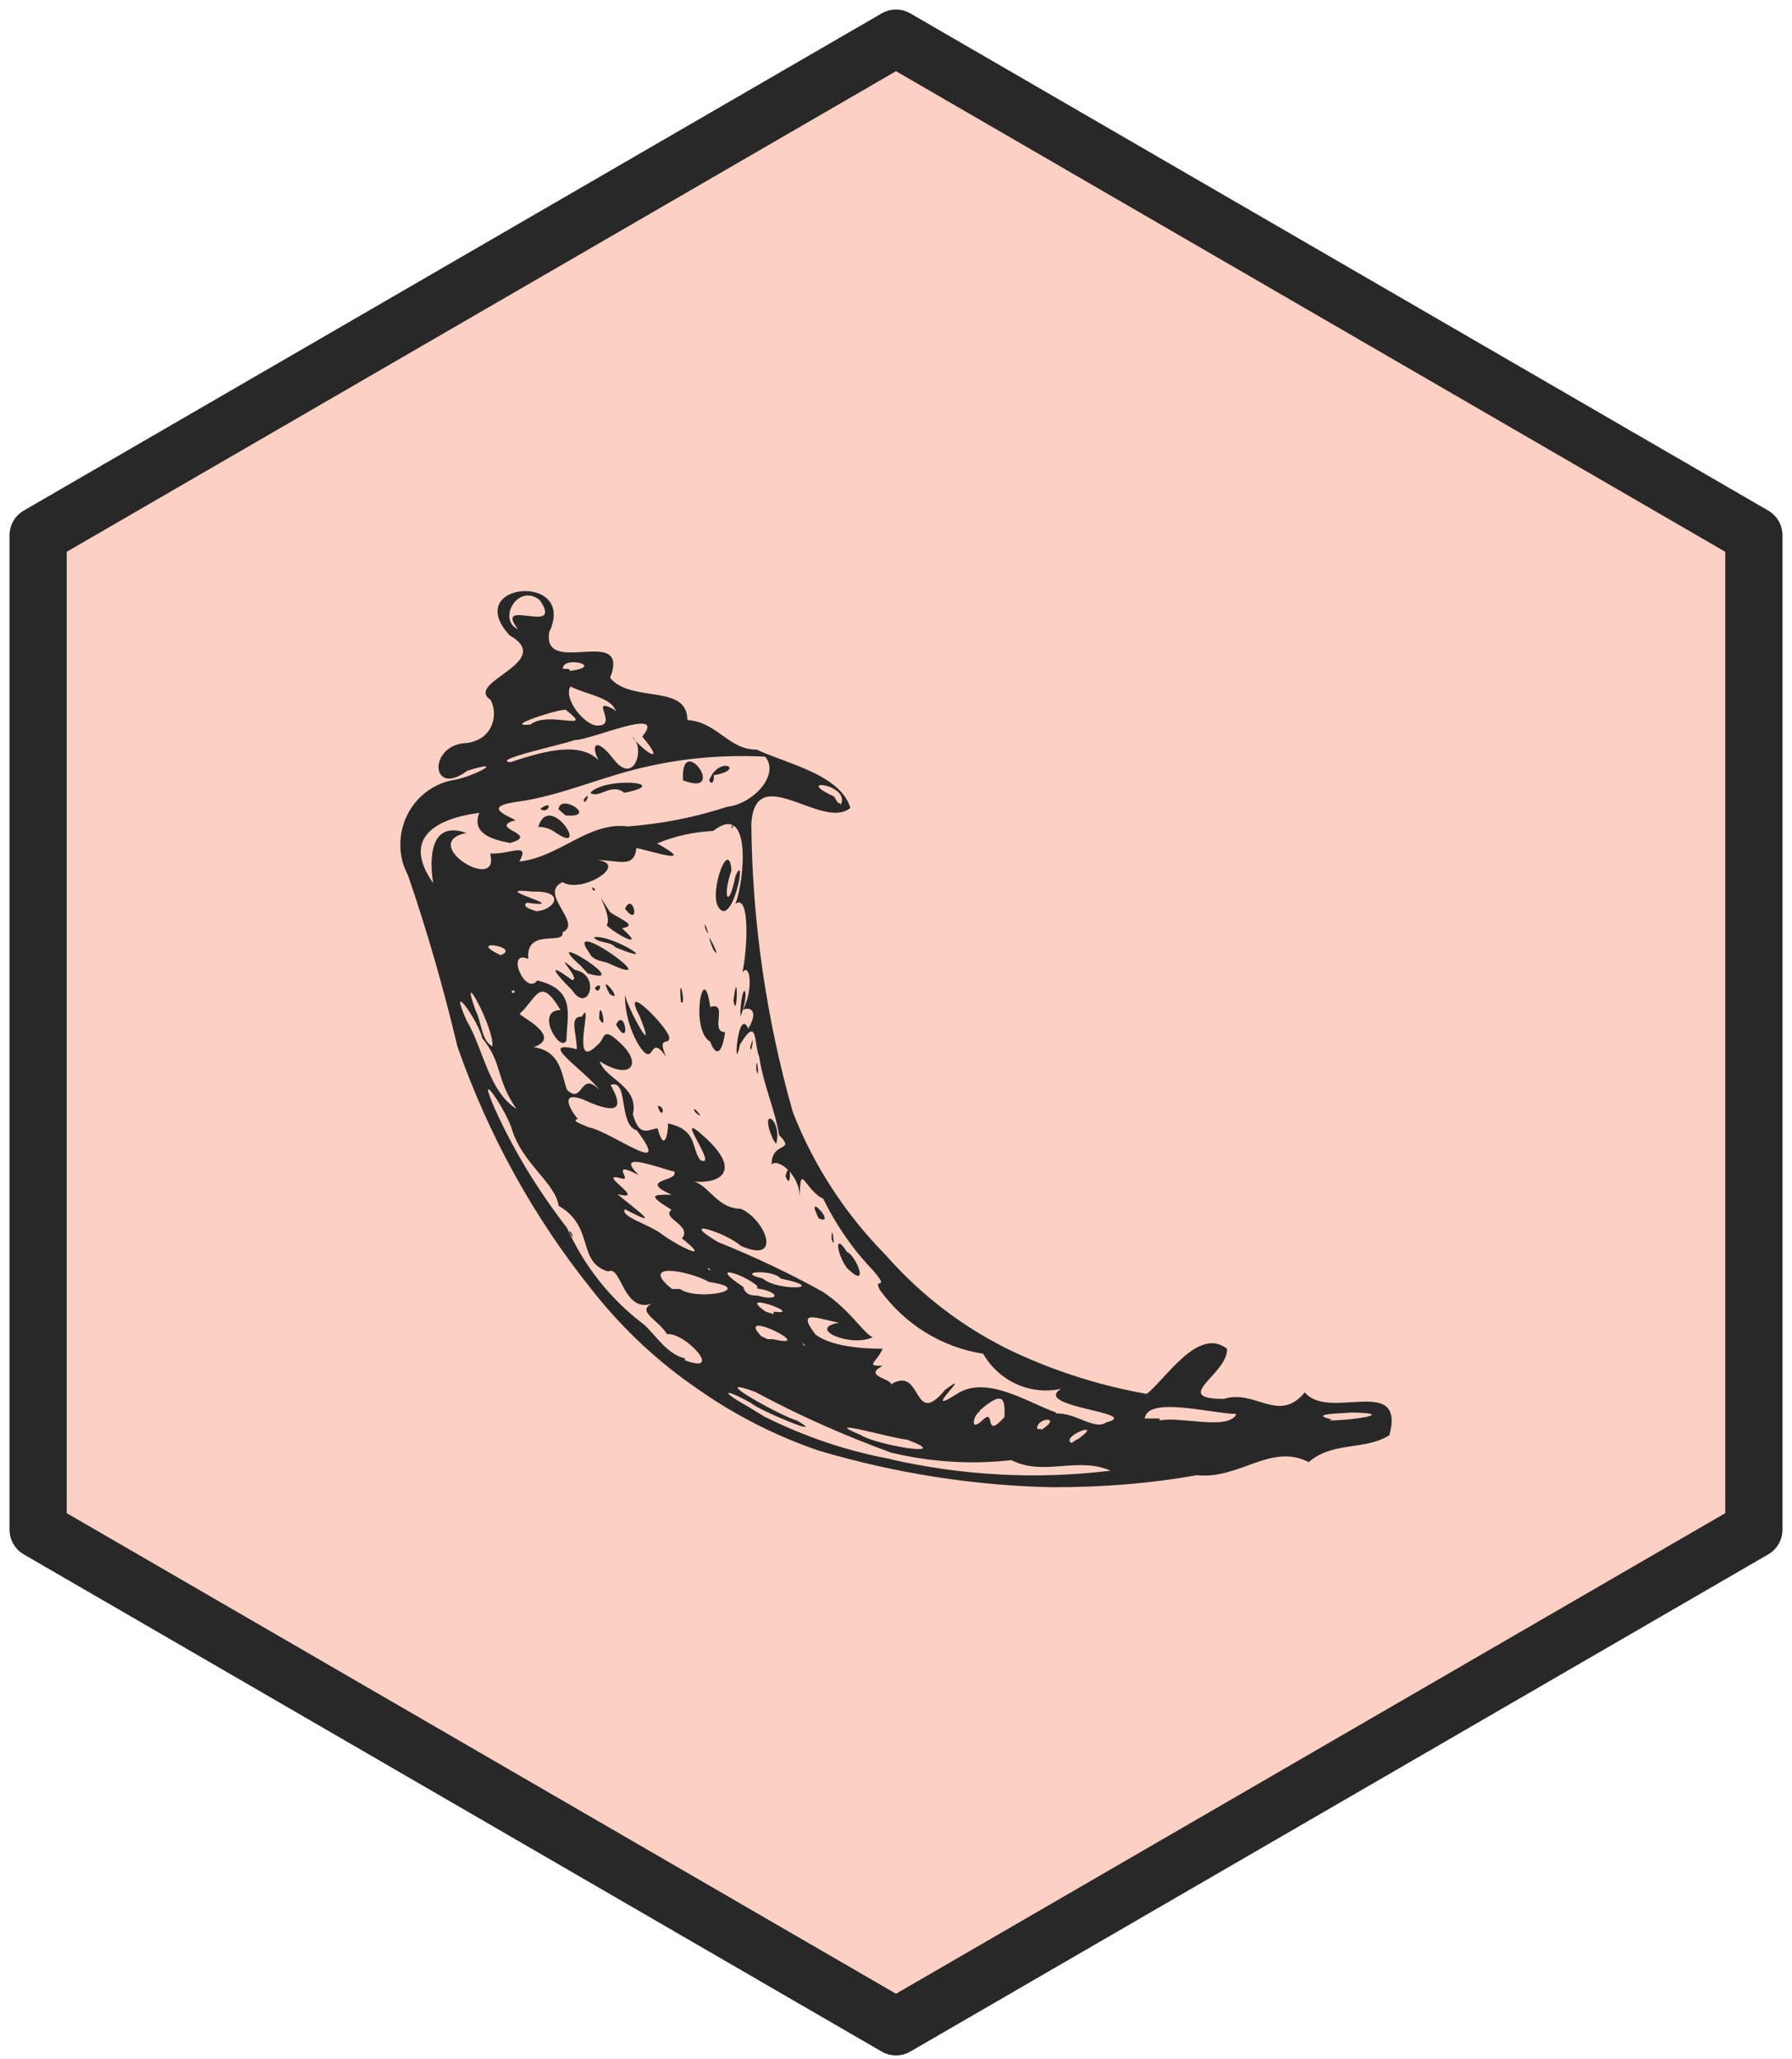 <svg width="94" height="108" viewBox="0 0 94 108" fill="none" xmlns="http://www.w3.org/2000/svg">
<path d="M92 80.224V28.075L47 2L2 28.075V80.224L47 106.299L92 80.224Z" fill="#FCD0C2" stroke="#282828" stroke-width="3" stroke-linejoin="round"/>
<path d="M51.652 71C52.042 71 51.652 71.316 51.652 71ZM42.945 63.895C43.959 64.342 42.139 62.316 42.945 63.895ZM29.871 64.632C30.261 65.316 29.871 64.316 29.871 64.632ZM44.426 65.658C43.725 64.553 43.907 65.816 44.426 66.5C45.674 67.737 44.894 65.816 44.426 65.658Z" fill="#282828"/>
<path d="M68.443 73.026C67.065 74.684 65.844 72.842 64.206 73.368C61.347 73.368 64.44 72.053 64.362 70.737C62.855 69.553 61.139 72.342 60.151 73.105C57.76 72.684 55.421 71.948 53.212 70.921C50.639 69.711 48.351 67.974 46.454 65.816C44.349 63.684 42.685 61.132 41.593 58.342C40.19 53.422 39.462 48.343 39.41 43.237C39.592 39.816 43.153 43.606 44.608 42.369C44.063 40.606 41.256 40.053 39.696 39.316C38.189 39.316 37.643 37.869 36.057 37.764C36.057 35.843 33.12 36.895 32.003 35.553C33.094 32.711 28.442 35.553 28.806 33.159C30.313 30.001 24.179 30.527 26.726 33.316C29.196 34.737 24.309 35.764 25.739 36.711C26.129 37.474 25.843 38.422 25.089 38.79C24.855 38.895 24.621 38.974 24.361 38.974C22.438 39.158 22.62 41.843 24.517 40.422C26.622 39.764 24.881 40.711 23.867 40.895C22.022 41.185 20.774 42.922 21.034 44.79C21.086 45.185 21.216 45.553 21.398 45.895C22.412 48.843 23.27 51.843 23.997 54.895C25.609 59.5 27.974 63.816 31.015 67.605C32.6 69.632 34.498 71.421 36.629 72.868C38.578 74.237 40.71 75.316 42.945 76.079C46.948 77.263 51.08 77.921 55.239 78C57.76 78 60.281 77.816 62.777 77.368C65.038 77.605 66.649 75.658 68.651 76.684C69.898 75.579 71.666 76.079 72.887 75.263C73.719 72.053 69.716 74.553 68.443 73.026ZM63.92 71.079C64.05 70.184 63.348 71.079 63.92 71.079ZM44.089 42.132C43.829 42.132 43.881 41.816 43.673 41.737C41.593 40.764 44.687 41.132 44.089 42.237V42.132ZM61.659 72.105C62.387 71.448 60.749 71.895 61.659 72.105ZM54.355 72.395C54.823 72.026 53.758 72.395 54.355 72.395ZM49.469 69.29C49.469 68.948 49.131 69.29 49.469 69.29ZM48.897 68.842C48.663 68.237 47.961 68.842 48.897 68.842ZM47.806 67.895C47.806 67 46.948 68.105 47.806 67.895ZM32.211 37.211C30.833 36.474 32.496 38.08 31.327 38.053C30.703 38.053 29.533 36.685 29.923 36.001C30.703 36.422 32.081 36.553 32.315 37.316L32.211 37.211ZM29.819 35.08H29.533C29.456 34.369 31.795 34.922 29.923 35.185L29.819 35.08ZM27.168 33.001C26.077 32.501 27.168 30.553 28.312 31.474C29.637 33.395 25.843 31.264 27.168 33.001ZM28.442 34.816C28.858 34.264 27.74 35.106 28.442 34.816ZM29.689 37.237C31.249 38.448 28.806 37.237 27.818 38.001C26.233 38.158 29.533 37.106 29.689 37.237ZM30.131 38.816C31.041 38.816 35.018 37.001 33.692 38.632C34.914 40.08 33.952 39.606 33.146 38.632C33.874 39.132 33.302 41.264 32.185 39.816C31.067 38.369 30.885 39.343 31.743 40.369C30.911 38.658 28.52 39.395 26.778 39.974C25.661 39.869 29.715 39.001 30.131 38.816ZM25.141 42.632C24.725 43.685 25.765 44.027 26.752 44.211C28.364 43.764 25.687 43.474 26.908 43.053C27.584 43.053 24.777 42.369 27.116 42.053C29.456 41.737 31.665 40.685 34.03 40.185C36.031 39.737 38.085 39.58 40.138 39.685C40.918 40.606 39.54 42.158 38.137 42.316C36.447 42.869 34.706 43.211 32.938 43.343C30.859 43.08 29.378 44.948 27.246 45.185C27.818 44.132 26.778 44.816 25.713 44.764C26.259 46.922 21.892 44.211 24.465 43.685C22.542 43.001 22.516 45.053 22.724 46.316C21.034 43.922 22.906 42.922 25.141 42.632ZM30.027 45.474C30.469 44.948 29.456 45.343 30.027 45.474ZM28.156 47.79C28.156 47.79 27.272 47.579 27.636 47.343C30.235 47.685 25.297 46.474 27.974 46.764C29.689 46.711 29.118 47.711 28.156 47.79ZM29.014 48.237C29.014 47.606 28.702 48.553 29.014 48.237ZM27.168 48.237C27.714 47.658 26.025 48.001 27.168 48.237ZM27.012 52C26.83 52.264 26.752 51.79 27.012 52ZM26.233 51.553C26.233 51 24.803 51.053 26.233 51.553ZM25.921 54.921C25.245 54.685 25.271 53.606 24.959 53.027C23.971 50.316 26.025 54.079 25.817 54.921H25.921ZM26.518 51C26.389 49.711 24.725 50.79 26.518 51ZM26.518 50.106H26.285C24.309 49.185 27.454 49.658 26.233 50.106H26.518ZM26.233 48.027C27.74 47.08 24.647 47.211 26.233 48.027ZM26.778 48.711C26.908 47.869 25.895 48.869 26.778 48.711ZM23.399 48.895C23.399 48.29 23.087 49.106 23.399 48.895ZM23.633 48.527C23.633 47.816 23.218 48.527 23.633 48.527ZM23.841 45.895C24.699 45.237 22.802 45.632 23.841 45.895ZM24.517 51.158C24.205 49.448 23.373 50.895 24.517 51.158ZM25.297 54.448C26.389 55.79 25.973 56.527 27.09 58.158C25.635 57.237 25.349 55 24.491 53.553C23.425 51.185 25.089 53.527 25.297 54.448ZM35.927 71.237C35.044 71.053 34.446 70.105 33.822 69.5C32.055 68.184 30.651 66.421 29.741 64.395C28.234 62.448 26.96 60.369 25.947 58.132C24.881 55.711 26.596 58.316 26.856 59.237C27.402 61.027 29.144 62.053 29.299 63.237C31.223 64.342 30.235 66.184 31.899 66.684C32.6 66.316 32.678 68.895 34.212 68.369C33.354 68.763 34.55 69.237 34.992 69.974C35.901 69.842 38.033 72.132 35.927 71.342V71.237ZM27.844 54.448C28.702 54.158 27.038 54.264 27.844 54.448ZM28.364 55.685C29.715 55.158 26.934 55.316 28.364 55.685ZM31.977 56.921C33.016 56.474 32.392 58.974 33.406 59.29C35.382 61.921 32.029 59.29 30.807 59.106C30.963 59.106 29.819 58.79 30.313 58.684C29.949 58.29 29.144 56.948 30.989 57.842C32.548 58.474 32.678 58 31.977 56.816V56.921ZM35.382 61.553C35.382 61.948 33.51 61.895 35.226 62.658C34.238 62.658 33.926 62.658 35.226 63.448C34.654 63.895 36.343 64.263 35.771 64.948C37.487 66.316 35.459 65.29 34.732 64.737C34.004 64.184 32.523 63.816 32.782 63.421C34.888 64.526 33.328 63.421 32.392 62.632C34.082 63.053 31.067 61.369 32.652 61.816C33.146 61.948 31.951 60.816 33.51 61.632C32.107 60.263 34.732 61.316 35.382 61.448V61.553ZM36.629 61.105C36.629 60.211 35.044 60.737 36.629 61.105ZM36.187 66.369C37.201 66.369 34.602 65.684 36.187 66.369ZM35.018 65.921C36.369 65.921 33.172 65.316 35.018 65.921ZM34.784 66.211C34.784 65.763 34.212 66.211 34.784 66.211ZM31.977 62.132C31.457 61.263 30.105 61.342 31.977 62.132ZM30.573 61.211C30.365 60.342 29.066 60.342 30.573 61.211ZM30.573 62.921C30.391 62.263 29.092 61.763 30.573 62.921ZM30.183 59.395C30.521 58.869 29.273 59.395 30.183 59.395ZM36.629 68.605C36.629 68.237 35.304 68.211 36.629 68.605ZM35.667 67.605H35.252C33.484 66.184 36.057 66.606 37.201 67.237C39.722 67.605 36.629 68.263 35.667 67.605ZM42.685 71.948C43.101 71.237 40.918 71.526 42.685 71.948ZM42.243 70.579C42.113 70.579 41.983 70.29 42.243 70.579ZM40.008 67.053C38.474 66.684 40.554 66.553 40.944 67.053C43.595 67.605 40.788 67.737 40.008 67.053ZM40.554 70.237H40.268L39.93 70.079C38.474 68.526 43.023 70.816 40.554 70.237ZM39.826 72.053C39.826 71.684 39.436 72.211 39.826 72.053ZM40.58 68.921L40.164 68.79C38.449 67.605 42.347 69.026 40.58 68.79V68.921ZM40.996 73.447C41.672 72.79 39.956 73.026 40.996 73.447ZM41.256 71.5C42.191 71.158 39.748 71.132 41.256 71.5ZM41.593 69.895C41.724 69.342 40.45 69.737 41.593 69.895ZM39.722 67.579C40.918 67.737 40.944 68.29 39.722 67.948C39.488 67.948 39.098 67.948 38.994 67.5C37.019 66.184 39.072 66.842 39.722 67.448V67.579ZM39.566 72.842C39.566 72.263 39.046 73.158 39.566 72.842ZM38.76 71.5C39.8 70.816 37.383 71.5 38.76 71.5ZM38.449 72.421C38.89 72.211 37.773 72.158 38.449 72.421ZM39.228 70.079C39.878 69.605 37.877 69.711 39.228 70.079ZM38.812 68.579C38.657 68.158 38.085 68.579 38.812 68.579ZM37.409 66.079C40.476 67.079 35.927 64.869 37.409 66.079ZM37.253 66.579C37.253 66.737 36.967 66.342 37.253 66.579ZM46.74 76.526C44.427 76.105 42.191 75.342 40.086 74.29L39.228 73.763C37.747 72.948 37.929 72.763 39.384 73.579C39.878 74 43.517 75.5 41.801 74.5C41.048 74.316 36.863 72 39.618 73C41.905 74.237 44.297 75.29 46.74 76.184C48.819 76.684 50.95 76.816 53.056 76.579C54.745 77.447 56.513 76.368 58.254 77.132C54.381 77.605 50.483 77.395 46.688 76.526H46.74ZM43.491 74.684C43.907 74.079 42.165 74.447 43.491 74.684ZM45.388 72.053C46.948 71.448 43.881 71.763 45.388 72.053ZM47.572 75.5C50.171 76.474 46.012 75.816 45.154 75.263C42.763 74.263 47.026 75.5 47.572 75.5ZM44.816 72.605C47.156 72.605 42.711 72.29 44.816 72.605ZM48.767 74.842C48.767 74.053 48.013 75.447 48.767 74.842ZM49.521 74.974C49.521 74.526 49.131 75.132 49.521 74.974ZM50.223 73.974C50.223 73.368 49.807 74.5 50.223 73.974ZM51.028 73.974C52.25 72.947 49.859 74.421 51.028 73.974ZM51.392 73.974C52.666 72.868 52.718 73.395 52.692 74.316C51.574 75.579 52.25 73.79 51.548 74.474C50.846 75.158 51.054 74.211 51.392 74.026V73.974ZM53.55 75.158C54.875 73.737 52.25 75.158 53.55 75.158ZM53.55 75.632C53.55 75.29 53.03 75.763 53.55 75.632ZM53.134 74.711C55.577 73.105 52.12 74.026 53.134 74.711ZM54.615 74.947H54.407C54.329 74.342 55.811 74.237 54.615 75V74.947ZM55.005 75.447C56.227 74.395 54.225 75.237 55.005 75.447ZM55.941 75.184C57.188 74.132 54.615 75.658 55.941 75.184ZM56.513 75.474L56.201 75.684C55.603 75.316 58.046 74.421 56.513 75.5V75.474ZM55.395 74.079C53.992 73.605 51.756 72.079 50.197 73.105C48.117 74.447 51.262 71.632 49.573 72.895C47.858 74.974 48.403 71.579 46.74 72.605C46.74 72.29 45.258 72.184 46.298 71.632C45.362 71.632 45.96 71.5 46.298 70.737C45.882 70.737 43.699 70.737 42.763 69.974C41.724 68.605 42.945 69.184 44.011 69.369C42.269 69.684 44.635 70.684 45.778 70.132C45.258 69.895 44.66 68.763 43.179 67.763C41.386 66.763 39.54 65.895 37.643 65.132C35.459 63.816 38.111 64.658 38.864 65.342C41.048 66.316 40.19 64 38.864 63.395C37.461 63.395 37.123 61.842 36.005 61.921C37.747 62.211 38.968 61.474 37.019 59.684C35.07 57.895 37.799 61.342 36.733 60.842C36.239 60.184 36.603 59.264 35.044 58.921C35.044 59.527 34.836 60.448 34.498 59.184C34.056 59.184 33.562 59.737 33.198 58.448C33.536 56.948 31.743 56.606 31.457 55.658C33.016 56.658 33.718 55.869 32.626 54.79C31.535 53.711 31.769 54.5 31.353 54.79C29.819 56.369 31.197 52.158 30.521 53.316C29.845 53.316 30.235 54.079 30.261 55.027C28.026 54.474 30.781 56.211 31.431 57.158C30.417 56.106 30.599 57.974 29.741 57.158C29.456 56.369 29.43 55.132 28 54.921C29.611 54.343 27.064 53.211 27.272 53.158C28.182 52.316 28.312 51.158 29.404 52.974C28.026 52.974 29.404 55.29 29.715 54.553C29.715 53.316 30.287 51.922 28.182 51.422C27.558 52.264 26.492 49.764 27.714 50.29C27.558 48.632 29.637 49.606 29.508 48.895C30.599 48.422 28.208 46.869 29.508 46.264C30.495 46.895 33.042 45.316 31.327 45.106C32.419 45.106 33.276 45.58 33.38 44.474C34.238 44.658 36.603 45.422 34.472 44.237C35.407 43.843 36.395 43.632 37.409 43.58C39.462 41.974 39.046 46.211 38.578 47.395C39.358 46.843 39.202 49.869 38.942 51C39.358 50.422 39.54 51.948 38.942 53.027C38.942 52.843 39.982 52.685 39.254 53.948C38.682 52.711 38.449 56.579 38.812 54.79C39.774 53.185 39.54 54.79 39.826 55.421C40.034 56.869 40.658 58.211 40.866 59.527C41.776 60.448 40.476 59.816 40.476 61.079C40.762 60.711 41.983 61.579 41.957 62.869C41.957 60.816 42.191 62.395 43.179 62.869C43.855 64.237 44.712 65.5 45.778 66.605C46.74 67.737 45.778 66.948 46.142 67.632C47.442 69.448 49.391 70.658 51.574 71C52.406 72.448 54.044 73.184 55.655 72.842C54.095 73.816 60.022 74.079 58.02 74.605C57.422 75.026 56.409 74.079 55.395 74.132V74.079ZM38.449 64.684C38.449 64.158 37.825 64.684 38.449 64.684ZM39.436 65.263C39.124 64.632 38.968 65.263 39.436 65.263ZM32.652 55.658C32.912 55.421 32.029 55.474 32.652 55.658ZM31.119 55.658C31.119 54.764 30.443 55.658 31.119 55.658ZM30.339 55.448C30.339 55.158 30.079 55.579 30.339 55.448ZM58.93 77.158C59.762 76.579 57.916 76.974 58.93 77.158ZM60.827 74.395H60.047C60.203 73.211 63.504 74.132 64.856 74.158C64.44 75.053 61.919 74.263 60.827 74.5V74.395ZM66.025 74.395C66.337 73.553 65.324 74.395 66.025 74.395ZM68.625 74.158C68.625 73.368 67.975 74.5 68.625 74.158ZM69.872 74.447C68.521 74.132 70.496 74.132 70.912 74.079C73.355 74.132 70.912 74.5 69.69 74.5L69.872 74.447Z" fill="#282828"/>
<path d="M32.757 41.579C35.356 41.053 31.769 40.711 30.963 41.579C31.431 41.922 32.029 41.027 32.757 41.579ZM30.625 41.922C31.093 41.343 30.625 42.422 30.625 41.922ZM37.435 40.658C39.176 40.369 37.721 39.58 37.201 40.922C37.383 41.29 37.487 40.79 37.435 40.658ZM35.824 40.922C38.241 41.869 35.694 38.29 35.824 40.922ZM28.234 43.369C28.546 43.369 28.832 43.448 29.092 43.632C31.041 45 28.832 41.422 28.234 43.369Z" fill="#282828"/>
<path d="M28.338 42.422C29.092 41.869 28.754 42.764 28.338 42.422ZM29.3 42.448L29.664 42.764C31.431 42.922 29.378 41.553 29.3 42.448ZM43.621 64.974C43.855 65.763 43.621 63.947 43.621 64.974ZM31.197 51.816C31.665 51.343 31.457 52.29 31.197 51.816ZM31.431 53.421C31.925 54.316 31.431 52.079 31.431 53.421ZM31.977 52.132C32.835 52.684 31.249 50.764 31.977 52.132ZM30.911 49.974C31.093 50.369 31.535 50.395 31.873 50.5C35.304 52.106 29.404 47.869 30.911 49.974ZM32.315 53.737C33.12 55.132 32.783 52.764 32.315 53.737ZM33.562 53.316C34.524 55.737 32.965 53 32.783 52.184C32.783 53.106 33.042 54.027 33.51 54.816C34.394 56.158 34.004 54.079 34.94 55.421C34.42 54.237 35.2 54.895 35.096 54.369C34.992 53.842 32.497 51.29 33.562 53.316ZM34.498 58C34.966 58 34.732 58.816 34.498 58ZM31.041 46.553C31.327 46.553 31.197 46.922 31.041 46.553ZM32.783 47.658C33.614 48.737 33.224 46.711 32.783 47.658ZM30.469 50.658L30.833 51.053C33.406 51.816 28.104 48.553 30.469 50.658ZM32.289 49.685C34.888 50.764 32.055 48.974 31.145 49.158C31.431 49.5 31.977 49.343 32.289 49.685ZM31.821 48.527C32.289 49 33.952 49.869 32.627 48.685C33.458 48.527 32.627 48.264 32.003 47.843C30.859 46.079 32.185 48 31.821 48.527Z" fill="#282828"/>
<path d="M30.157 50.869C28.78 49.711 30.573 51.421 30.001 51.395C28.572 50.342 29.169 51.105 30.001 51.921C30.859 53.237 31.561 51.132 30.157 50.869ZM35.719 52.553C36.031 52.842 35.563 50.763 35.719 52.553ZM38.37 43.343C38.552 43.079 38.37 43.658 38.37 43.343ZM39.228 55.684C39.228 56.237 39.228 55.211 39.228 55.684ZM38.474 52.474C38.734 50.421 38.682 53.684 38.474 52.474ZM38.838 53.053V53.316C39.384 51.974 38.942 51.237 38.838 53.053ZM38.578 45.948C38.215 47.79 37.877 47.027 38.37 45.658C38.24 43.895 37.201 46.737 37.669 47.553C38.422 48.79 39.228 44.5 38.578 45.948ZM41.203 61.684C41.541 62.605 41.489 60.579 41.203 61.684ZM37.695 50.421C37.695 50.948 37.695 50.053 37.695 50.421ZM39.358 54.895C39.644 53.895 39.358 55.579 39.358 54.895ZM40.528 59.711L40.71 60C41.074 58.711 39.774 57.921 40.528 59.711ZM36.473 58.342C37.175 58.921 36.135 57.737 36.473 58.342ZM39.67 56.105C39.878 56.869 39.67 55 39.67 56.105ZM36.993 48.684C37.383 49.553 36.863 47.974 36.993 48.684Z" fill="#282828"/>
<path d="M37.409 49.79C38.033 50.684 36.733 48.105 37.409 49.79ZM37.253 52.816C36.915 50.184 36.161 54 37.253 54.632C37.591 55.526 37.903 55.158 38.033 54.132C37.201 54.132 38.241 52.5 37.253 52.816Z" fill="#282828"/>
</svg>
